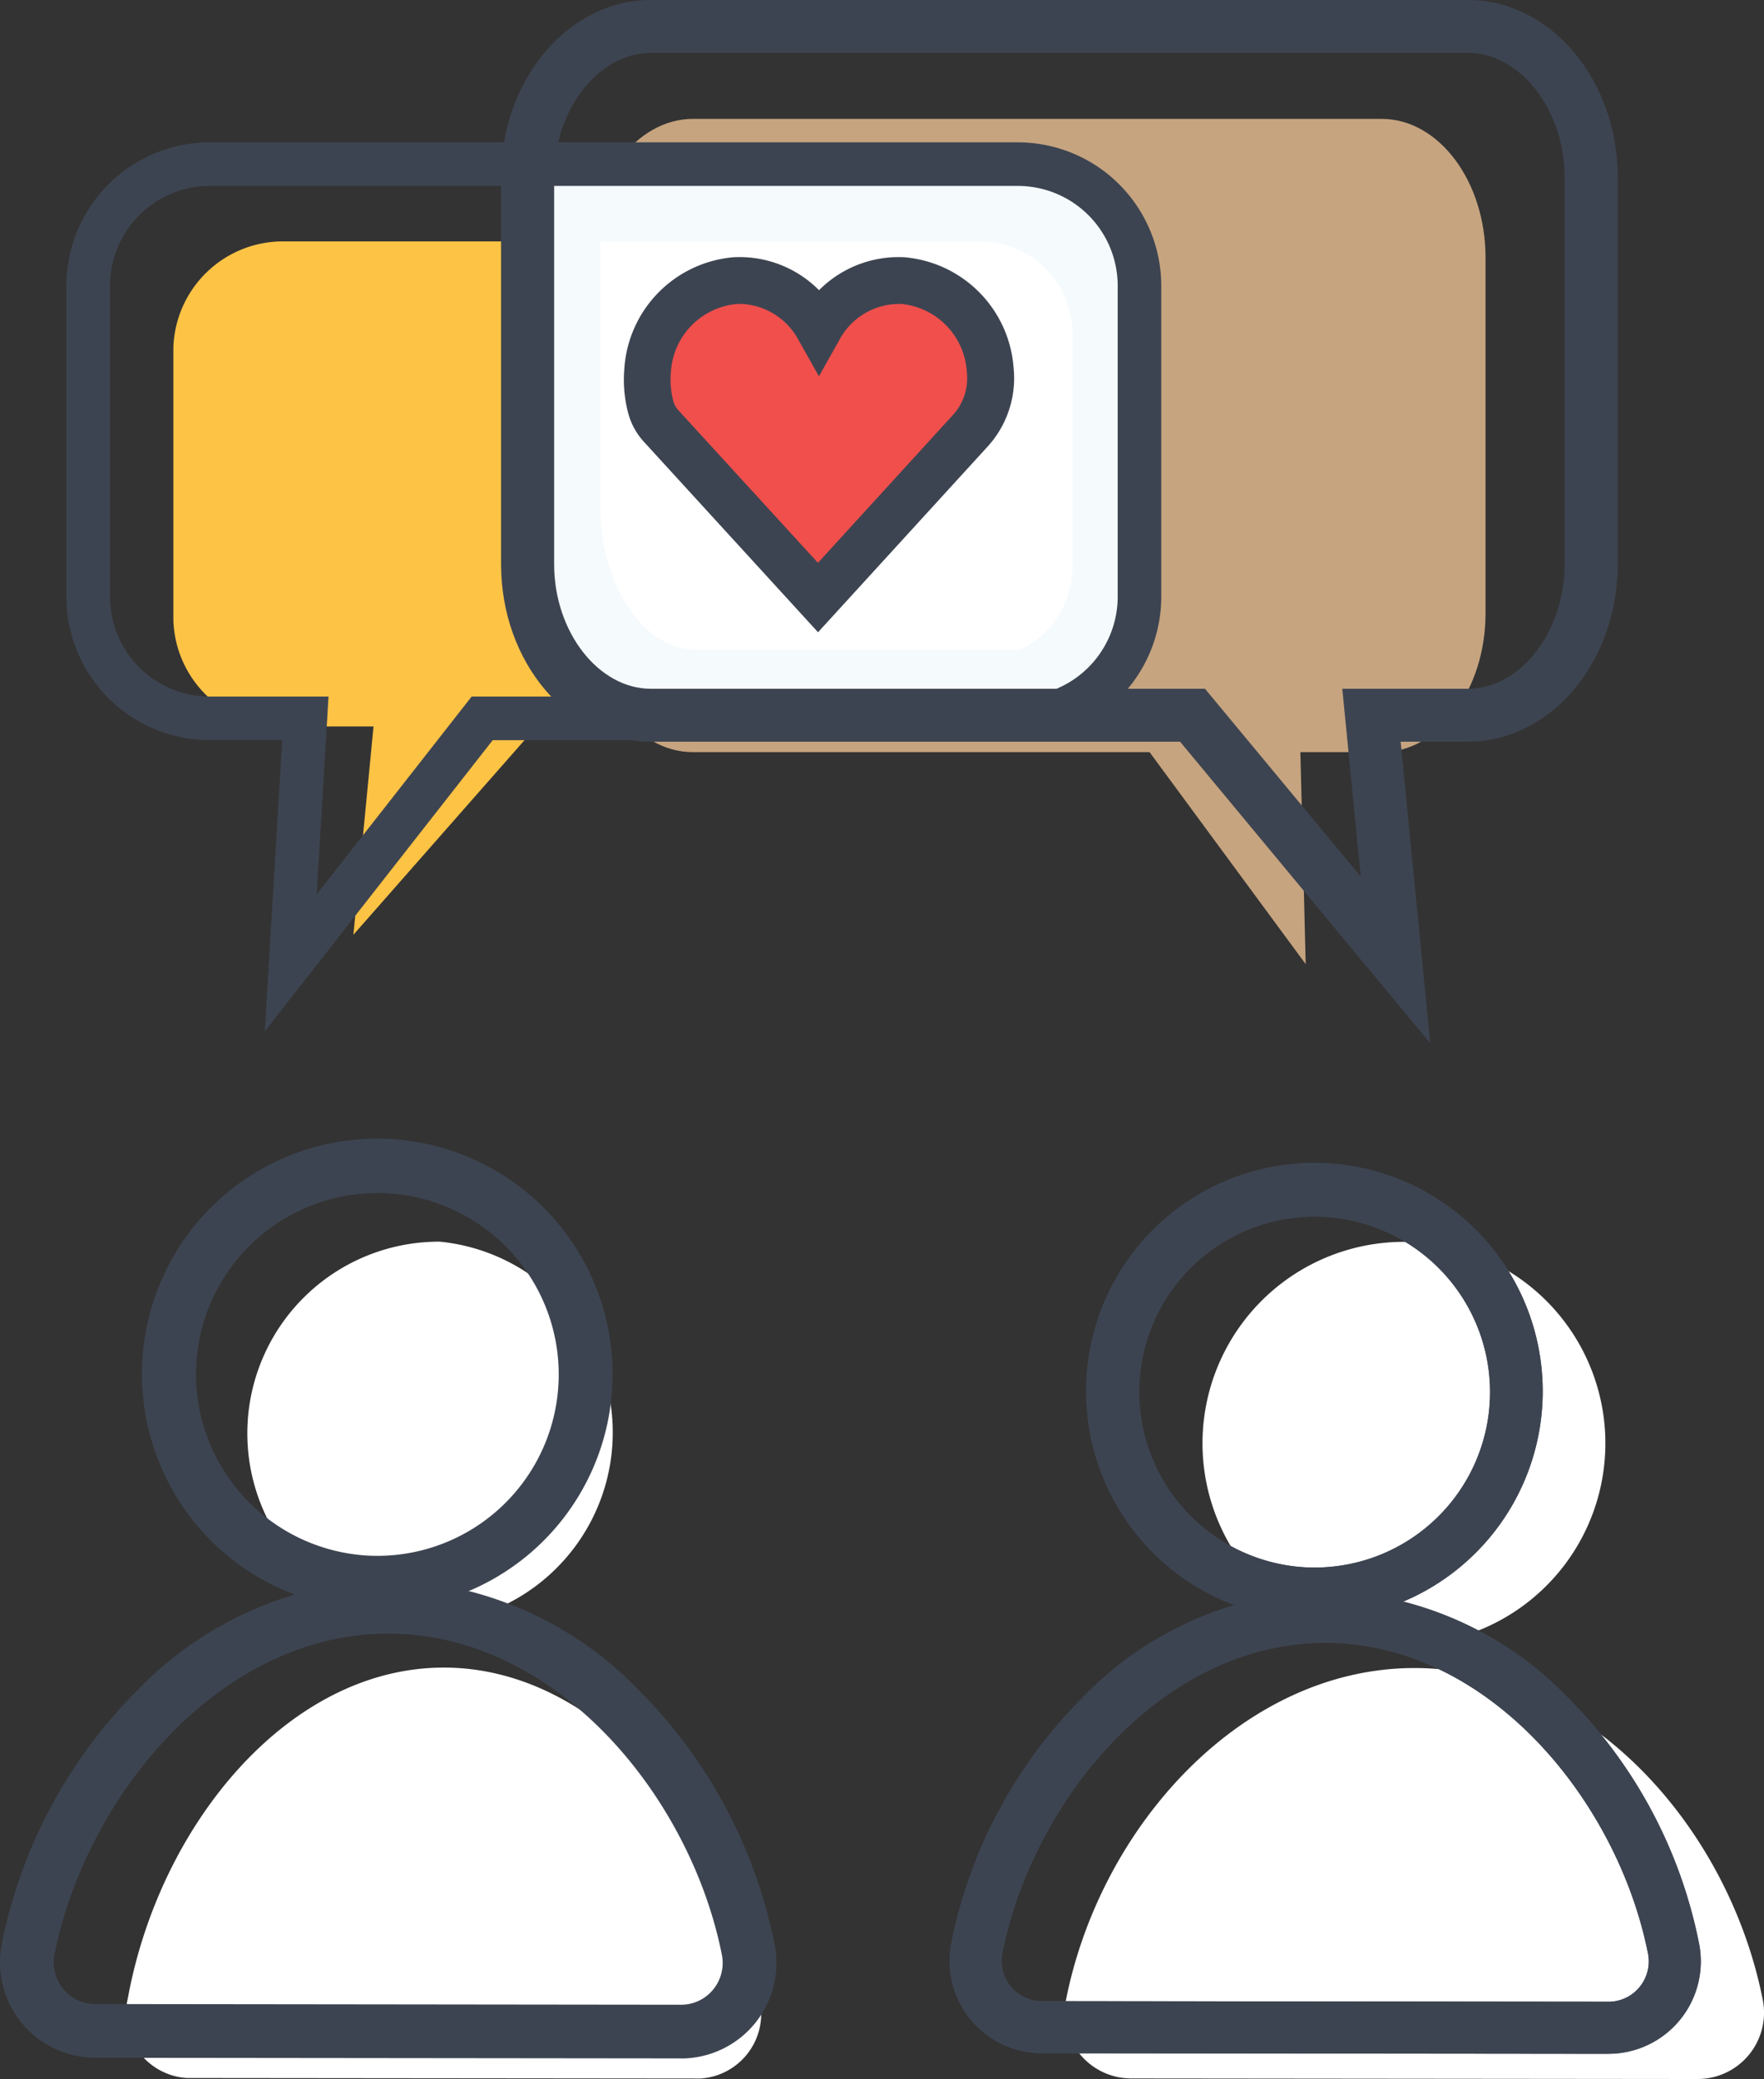 <svg xmlns="http://www.w3.org/2000/svg" xmlns:xlink="http://www.w3.org/1999/xlink" width="93.076" height="109.681" viewBox="0 0 93.076 109.681">
  <rect x="0" y="0" width="93.076" height="109.681" fill="#333333" stroke="none"/>
  <defs>
    <clipPath id="clip-path">
      <rect id="Rectángulo_8888" data-name="Rectángulo 8888" width="93.076" height="109.681" fill="none"/>
    </clipPath>
  </defs>
  <g id="Grupo_66614" data-name="Grupo 66614" transform="translate(0 0)">
    <g id="Grupo_66613" data-name="Grupo 66613" transform="translate(0 0)" clip-path="url(#clip-path)">
      <path id="Trazado_138068" data-name="Trazado 138068" d="M53.44,9.677H89.78c3.013,0,5.479,3.292,5.479,7.316V35.77c0,4.024-2.466,7.316-5.479,7.316H85.489l.281,11.185L77.532,43.086H53.44c-3.013,0-5.479-3.293-5.479-7.316V16.993c0-4.024,2.466-7.316,5.479-7.316" transform="translate(-16.876 -3.405)" fill="#c6a47f"/>
      <path id="Trazado_138069" data-name="Trazado 138069" d="M59.319,19.651H20.036a5.786,5.786,0,0,0-5.922,5.6V39.639a5.786,5.786,0,0,0,5.922,5.6h4.639L23.613,56.23l9.662-10.987H59.319a5.787,5.787,0,0,0,5.922-5.6V25.255a5.787,5.787,0,0,0-5.922-5.6" transform="translate(-4.966 -6.915)" fill="#fdc345"/>
      <path id="Trazado_138070" data-name="Trazado 138070" d="M68.876,14.941H43.413V32.624c0,5.309,2.869,9.652,6.375,9.652H71.553a6.13,6.13,0,0,0,3.489-5.5V21.062a6.162,6.162,0,0,0-6.166-6.121" transform="translate(-15.275 -5.257)" fill="#f5fafc"/>
      <path id="Trazado_138071" data-name="Trazado 138071" d="M68.927,19.658H48.871V33.586c0,4.181,2.259,7.6,5.021,7.6H71.035a4.83,4.83,0,0,0,2.748-4.334V24.479a4.854,4.854,0,0,0-4.856-4.821" transform="translate(-17.196 -6.917)" fill="#fff"/>
      <path id="Trazado_138072" data-name="Trazado 138072" d="M29.265,121.242a10.114,10.114,0,0,0,1.02-20.18,10.114,10.114,0,0,0-1.02,20.18" transform="translate(-7.084 -35.556)" fill="#fff"/>
      <path id="Trazado_138073" data-name="Trazado 138073" d="M40.59,157.417a3.422,3.422,0,0,0,3.111-4.192c-1.661-9.222-8.478-17.479-16.648-17.487s-15,8.233-16.683,17.452a3.422,3.422,0,0,0,3.1,4.2Z" transform="translate(-3.626 -47.762)" fill="#fff"/>
      <path id="Trazado_138074" data-name="Trazado 138074" d="M23.972,117.547c-.212,0-.423-.006-.636-.017a12.413,12.413,0,1,1,.636.017m-.491-2.847a9.57,9.57,0,1,0-9.052-9.062,9.611,9.611,0,0,0,9.052,9.062" transform="translate(-4.076 -32.632)" fill="#3d4451"/>
      <path id="Trazado_138075" data-name="Trazado 138075" d="M35.937,153.843h-.005L5.025,153.81A5.035,5.035,0,0,1,.1,147.774a26.177,26.177,0,0,1,7.124-13.325A18.987,18.987,0,0,1,20.487,128.6H20.5a18.982,18.982,0,0,1,13.268,5.881,26.18,26.18,0,0,1,7.1,13.339,5.035,5.035,0,0,1-4.932,6.027m0-2.835h0a2.181,2.181,0,0,0,1.692-.8,2.211,2.211,0,0,0,.46-1.84c-1.652-8.319-8.682-16.929-17.588-16.938h-.014c-8.9,0-15.938,8.59-17.607,16.9a2.212,2.212,0,0,0,.456,1.842,2.181,2.181,0,0,0,1.692.8Z" transform="translate(0 -45.249)" fill="#3d4451"/>
      <path id="Trazado_138076" data-name="Trazado 138076" d="M24,117.527c-.211,0-.421-.005-.633-.016a12.4,12.4,0,1,1,.633.016m-.493-2.761a9.613,9.613,0,1,0-9.093-9.1A9.63,9.63,0,0,0,23.5,114.766Z" transform="translate(-4.099 -32.655)" fill="#3d4451"/>
      <path id="Trazado_138077" data-name="Trazado 138077" d="M35.96,153.823h0l-30.908-.032a4.992,4.992,0,0,1-4.881-5.985,26.137,26.137,0,0,1,7.113-13.3,18.942,18.942,0,0,1,13.232-5.84h.016a18.941,18.941,0,0,1,13.238,5.868,26.128,26.128,0,0,1,7.085,13.317,4.991,4.991,0,0,1-4.89,5.974m0-2.748h0a2.222,2.222,0,0,0,1.725-.815,2.252,2.252,0,0,0,.469-1.876c-1.92-9.668-9.5-16.964-17.629-16.973h-.014c-8.124,0-15.711,7.278-17.649,16.936a2.25,2.25,0,0,0,.465,1.877,2.224,2.224,0,0,0,1.725.819Z" transform="translate(-0.024 -45.272)" fill="#3d4451"/>
      <path id="Trazado_138078" data-name="Trazado 138078" d="M107.965,122.327A10.629,10.629,0,1,0,97.908,112.26a10.631,10.631,0,0,0,10.057,10.067" transform="translate(-34.445 -35.568)" fill="#fff"/>
      <path id="Trazado_138079" data-name="Trazado 138079" d="M120.081,157.455a3.5,3.5,0,0,0,3.43-4.192c-1.832-9.223-9.351-17.48-18.358-17.489s-16.542,8.232-18.393,17.451a3.5,3.5,0,0,0,3.421,4.2Z" transform="translate(-30.503 -47.774)" fill="#fff"/>
      <path id="Trazado_138080" data-name="Trazado 138080" d="M100.491,118.8q-.307,0-.615-.016a12.043,12.043,0,1,1,.615.016m-.474-2.755a9.258,9.258,0,1,0-8.757-8.767,9.278,9.278,0,0,0,8.757,8.767" transform="translate(-31.142 -33.358)" fill="#3d4451"/>
      <path id="Trazado_138081" data-name="Trazado 138081" d="M112.066,153.915h0l-29.9-.031a4.871,4.871,0,0,1-4.764-5.84,25.321,25.321,0,0,1,6.892-12.89,18.366,18.366,0,0,1,12.83-5.661h.016a18.363,18.363,0,0,1,12.836,5.688,25.319,25.319,0,0,1,6.866,12.9,4.871,4.871,0,0,1-4.771,5.83m0-2.742h0a2.111,2.111,0,0,0,1.637-.773,2.135,2.135,0,0,0,.445-1.78c-1.6-8.047-8.4-16.376-17.014-16.385H97.12c-8.608,0-15.419,8.31-17.034,16.35a2.137,2.137,0,0,0,.441,1.782,2.11,2.11,0,0,0,1.637.776Z" transform="translate(-27.199 -45.564)" fill="#3d4451"/>
      <path id="Trazado_138082" data-name="Trazado 138082" d="M100.489,118.8c-.2,0-.409-.005-.615-.016a12.047,12.047,0,1,1,.615.016m-.474-2.76a9.255,9.255,0,1,0-8.754-8.764A9.293,9.293,0,0,0,100.016,116.042Z" transform="translate(-31.14 -33.356)" fill="#3d4451"/>
      <path id="Trazado_138083" data-name="Trazado 138083" d="M112.065,153.916h0l-29.9-.031a4.875,4.875,0,0,1-4.766-5.844,25.329,25.329,0,0,1,6.894-12.892,18.368,18.368,0,0,1,12.832-5.663h.016a18.368,18.368,0,0,1,12.838,5.689,25.329,25.329,0,0,1,6.866,12.906,4.875,4.875,0,0,1-4.774,5.834m0-2.748h0a2.107,2.107,0,0,0,1.634-.772,2.135,2.135,0,0,0,.445-1.779c-1.6-8.046-8.4-16.374-17.012-16.383h-.014c-8.607,0-15.417,8.309-17.031,16.348a2.136,2.136,0,0,0,.441,1.779,2.11,2.11,0,0,0,1.635.775Z" transform="translate(-27.197 -45.562)" fill="#3d4451"/>
      <path id="Trazado_138084" data-name="Trazado 138084" d="M15.873,58.483l.92-15.359H12.981a7.572,7.572,0,0,1-7.575-7.553V19.138a7.573,7.573,0,0,1,7.575-7.553H55.6a7.573,7.573,0,0,1,7.575,7.553V35.572A7.572,7.572,0,0,1,55.6,43.125h-27.7Zm-2.892-44.6a5.27,5.27,0,0,0-5.275,5.253V35.572a5.27,5.27,0,0,0,5.275,5.253h6.255l-.625,10.436,8.176-10.436H55.6a5.27,5.27,0,0,0,5.276-5.253V19.138A5.27,5.27,0,0,0,55.6,13.885Z" transform="translate(-1.902 -4.076)" fill="#3d4451"/>
      <path id="Trazado_138085" data-name="Trazado 138085" d="M89.821,55.035l-13.2-15.907H48.695c-4.354,0-7.9-4.2-7.9-9.353V9.352C40.8,4.2,44.341,0,48.695,0H91.813c4.354,0,7.9,4.2,7.9,9.352V29.775c0,5.157-3.542,9.353-7.9,9.353H88.26ZM48.695,2.79c-2.767,0-5.1,3-5.1,6.562V29.775c0,3.557,2.338,6.562,5.1,6.562H77.936l8.218,9.907-.973-9.907h6.631c2.767,0,5.1-3.005,5.1-6.562V9.352c0-3.557-2.338-6.562-5.1-6.562Z" transform="translate(-14.356 0)" fill="#3d4451"/>
      <path id="Trazado_138086" data-name="Trazado 138086" d="M70.806,27.836q-.008-.178-.026-.358a5.066,5.066,0,0,0-4.6-4.639,4.8,4.8,0,0,0-4.429,2.529,4.8,4.8,0,0,0-4.456-2.527,5.072,5.072,0,0,0-4.584,4.731,5.66,5.66,0,0,0,.163,1.934,2.354,2.354,0,0,0,.536.99L61.7,39.56l8.041-8.807a4.1,4.1,0,0,0,1.064-2.918" transform="translate(-18.539 -8.034)" fill="#f04f4c"/>
      <path id="Trazado_138087" data-name="Trazado 138087" d="M61.031,40.719l-9.2-10.061a3.607,3.607,0,0,1-.819-1.509,6.876,6.876,0,0,1-.2-2.356,6.312,6.312,0,0,1,5.742-5.857,5.9,5.9,0,0,1,4.529,1.737,5.924,5.924,0,0,1,4.495-1.739,6.315,6.315,0,0,1,5.764,5.745c.015.146.026.29.032.434a5.352,5.352,0,0,1-1.386,3.8ZM56.893,23.4c-.065,0-.131,0-.2.006a3.832,3.832,0,0,0-3.426,3.6,4.419,4.419,0,0,0,.126,1.511,1.136,1.136,0,0,0,.253.473l7.38,8.067,7.13-7.809a2.86,2.86,0,0,0,.742-2.034c0-.093-.01-.187-.02-.282A3.832,3.832,0,0,0,65.442,23.4a3.577,3.577,0,0,0-3.287,1.9l-1.076,1.914L60,25.3a3.6,3.6,0,0,0-3.11-1.906" transform="translate(-17.868 -7.363)" fill="#3d4451"/>
    </g>
  </g>
</svg>
